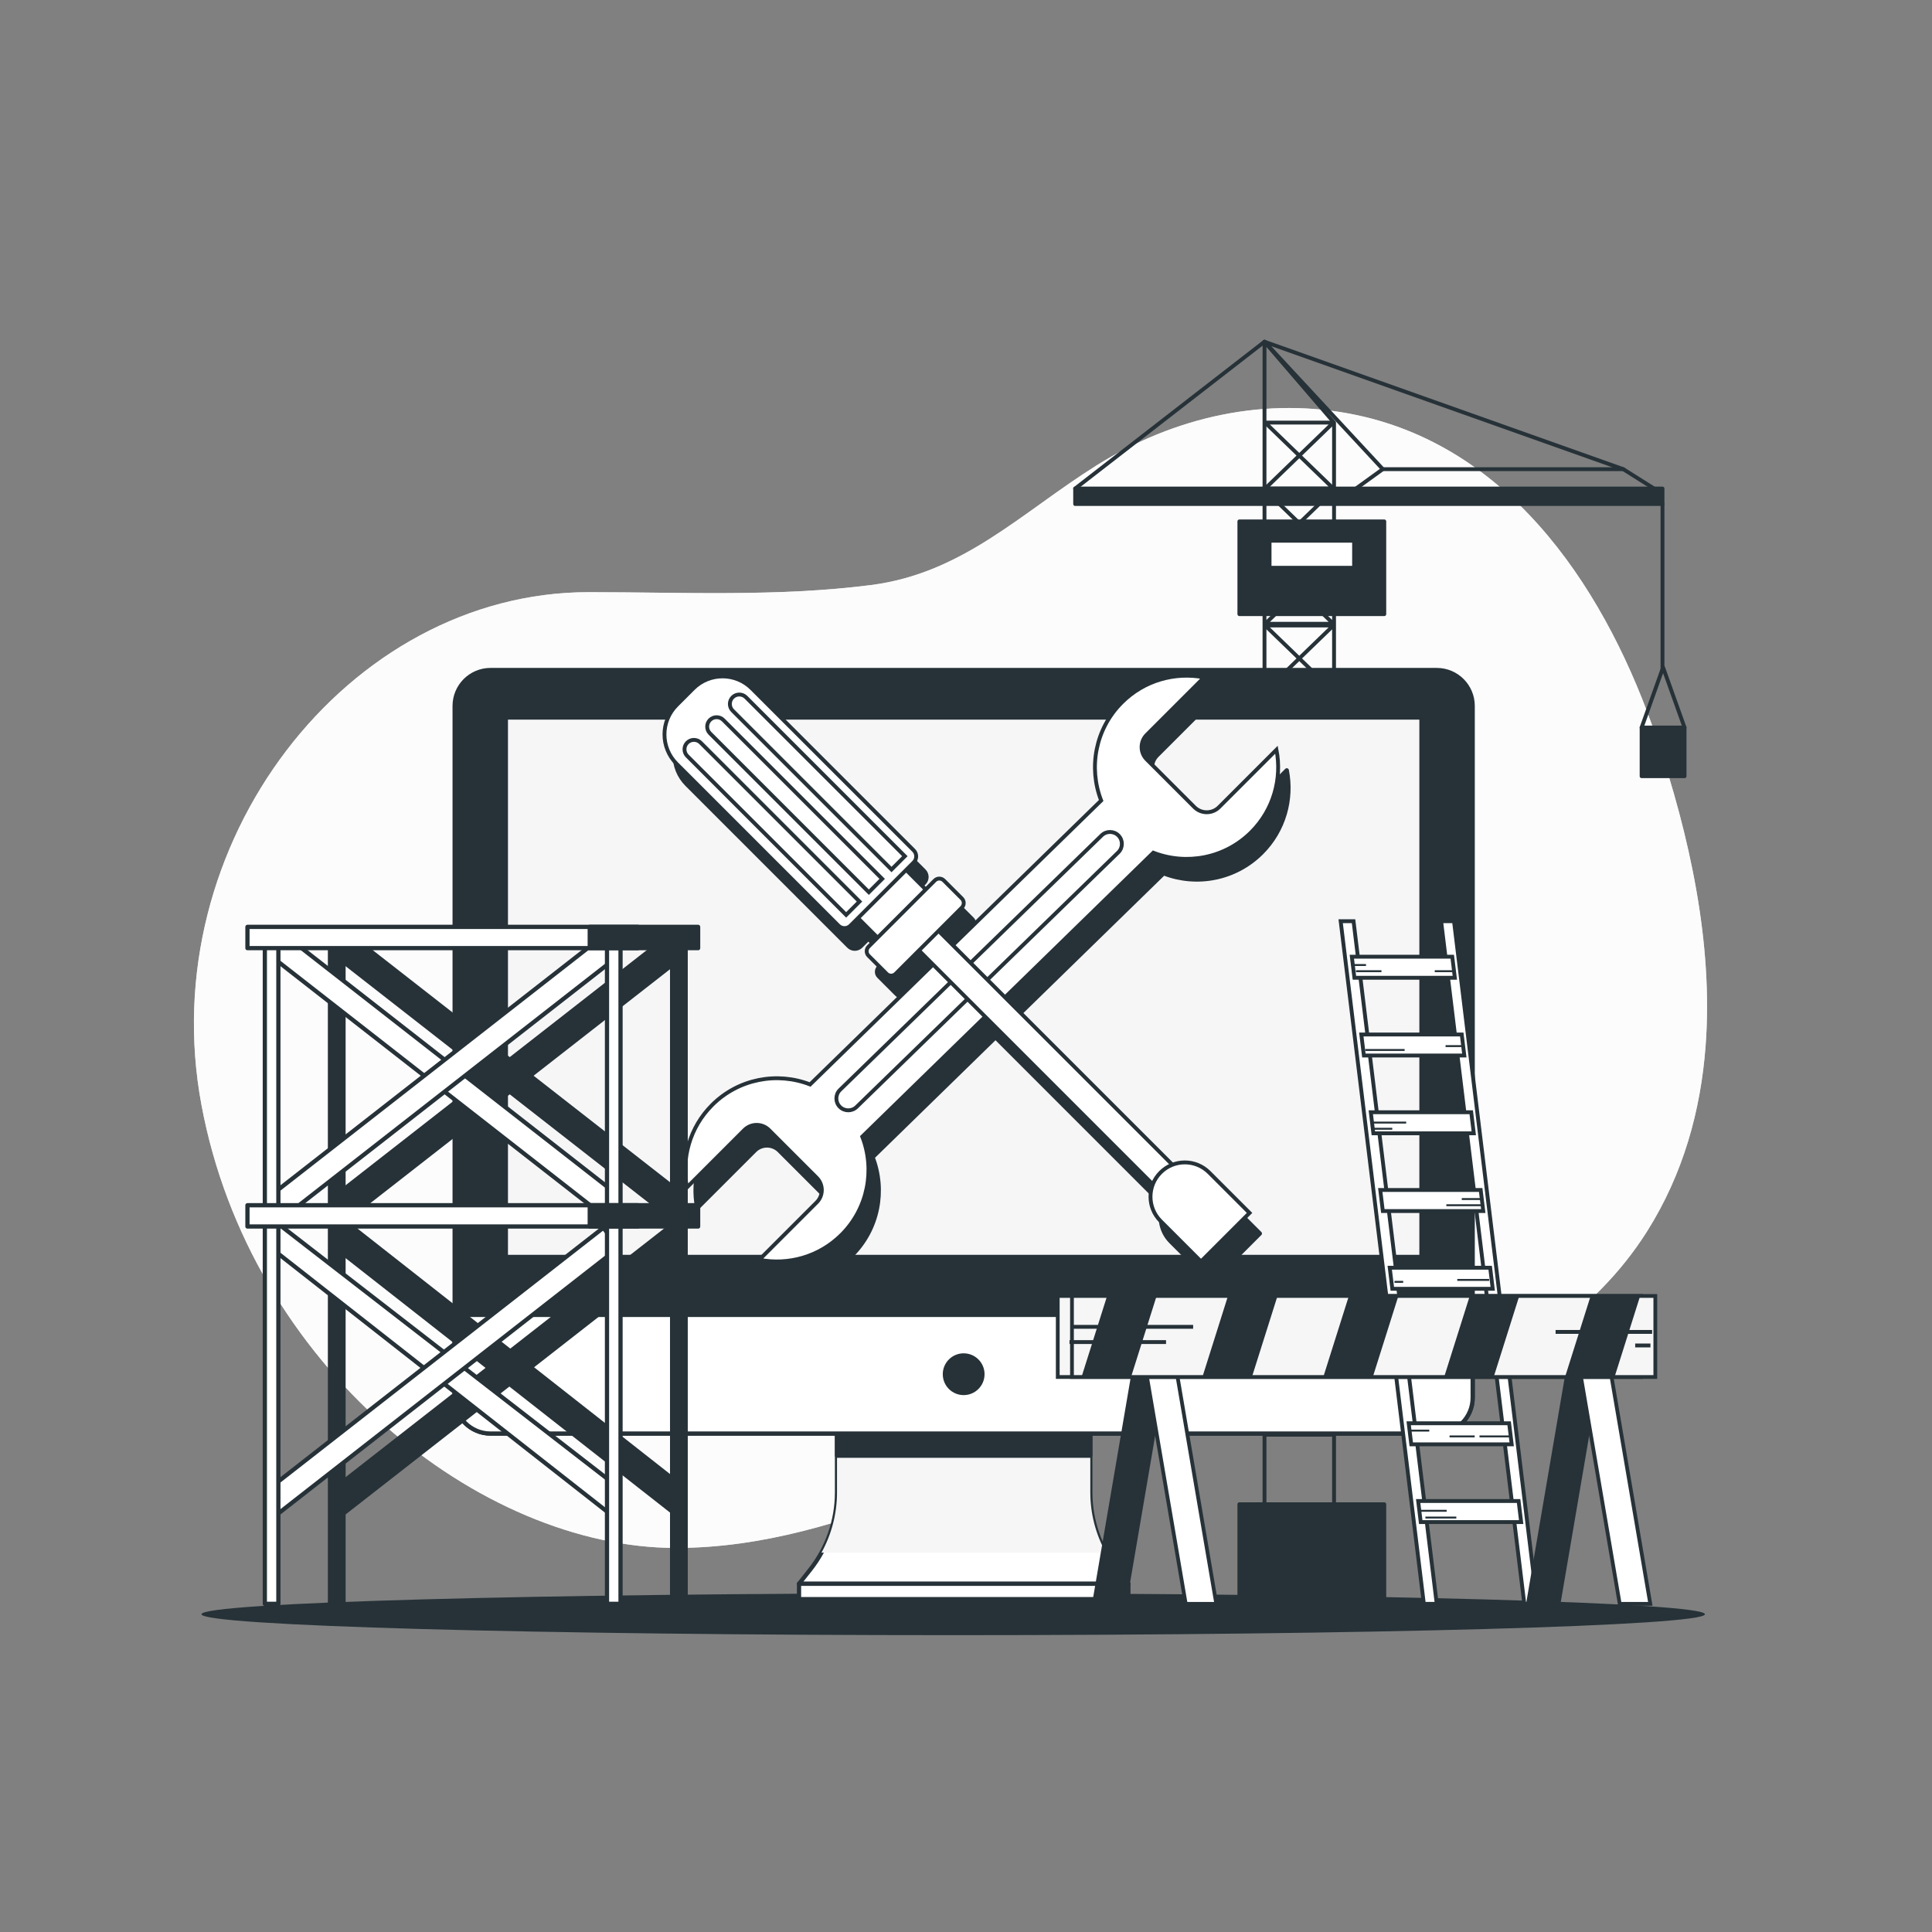 <svg width="500" height="500" viewBox="0 0 500 500" fill="none" xmlns="http://www.w3.org/2000/svg">
<rect x="0" y="0" width="500" height="500" fill="#808080" stroke="none"/>
<path d="M441.403 270.76C443.43 244.006 437.16 216.062 428.765 191.156C416.295 154.16 392.086 116.223 351.32 107.466C327.811 102.416 303.889 107.828 283.737 120.478C264.353 132.647 249.235 148.364 225.412 151.409C201.309 154.49 176.577 153.249 152.346 153.249C90.055 153.249 39.499 218.249 52.138 285.956C64.777 353.664 124.359 400.608 174.916 400.608C220.345 400.608 257.719 373.536 300.868 366.269C322.266 362.665 343.754 366.93 364.926 361.53C389.538 355.252 412.683 340.27 426.318 318.582C435.61 303.801 440.133 287.514 441.403 270.76Z" fill="#F6F6F7"/>
<path opacity="0.7" d="M441.403 270.76C443.43 244.006 437.16 216.062 428.765 191.156C416.295 154.16 392.086 116.223 351.32 107.466C327.811 102.416 303.889 107.828 283.737 120.478C264.353 132.647 249.235 148.364 225.412 151.409C201.309 154.49 176.577 153.249 152.346 153.249C90.055 153.249 39.499 218.249 52.138 285.956C64.777 353.664 124.359 400.608 174.916 400.608C220.345 400.608 257.719 373.536 300.868 366.269C322.266 362.665 343.754 366.93 364.926 361.53C389.538 355.252 412.683 340.27 426.318 318.582C435.61 303.801 440.133 287.514 441.403 270.76Z" fill="white"/>
<path d="M246.686 423.178C354.132 423.178 441.233 420.752 441.233 417.761C441.233 414.769 354.132 412.344 246.686 412.344C139.241 412.344 52.139 414.769 52.139 417.761C52.139 420.752 139.241 423.178 246.686 423.178Z" fill="#263238"/>
<path d="M345.25 412.816H327.25V88.439L345.25 109.37V412.816Z" stroke="#263238" stroke-miterlimit="10" stroke-linecap="round" stroke-linejoin="round"/>
<path d="M327.421 336.439H345.079L327.421 319.37H345.079L327.421 336.439Z" stroke="#263238" stroke-miterlimit="10" stroke-linecap="round" stroke-linejoin="round"/>
<path d="M327.421 318.939H345.079L327.421 301.87H345.079L327.421 318.939Z" stroke="#263238" stroke-miterlimit="10" stroke-linecap="round" stroke-linejoin="round"/>
<path d="M327.421 371.294H345.079L327.421 354.225H345.079L327.421 371.294Z" stroke="#263238" stroke-miterlimit="10" stroke-linecap="round" stroke-linejoin="round"/>
<path d="M327.421 353.794H345.079L327.421 336.725H345.079L327.421 353.794Z" stroke="#263238" stroke-miterlimit="10" stroke-linecap="round" stroke-linejoin="round"/>
<path d="M327.421 301.439H345.079L327.421 284.37H345.079L327.421 301.439Z" stroke="#263238" stroke-miterlimit="10" stroke-linecap="round" stroke-linejoin="round"/>
<path d="M327.421 283.939H345.079L327.421 266.87H345.079L327.421 283.939Z" stroke="#263238" stroke-miterlimit="10" stroke-linecap="round" stroke-linejoin="round"/>
<path d="M327.421 266.439H345.079L327.421 249.37H345.079L327.421 266.439Z" stroke="#263238" stroke-miterlimit="10" stroke-linecap="round" stroke-linejoin="round"/>
<path d="M327.421 248.939H345.079L327.421 231.87H345.079L327.421 248.939Z" stroke="#263238" stroke-miterlimit="10" stroke-linecap="round" stroke-linejoin="round"/>
<path d="M327.421 231.439H345.079L327.421 214.37H345.079L327.421 231.439Z" stroke="#263238" stroke-miterlimit="10" stroke-linecap="round" stroke-linejoin="round"/>
<path d="M327.421 213.939H345.079L327.421 196.87H345.079L327.421 213.939Z" stroke="#263238" stroke-miterlimit="10" stroke-linecap="round" stroke-linejoin="round"/>
<path d="M327.421 196.439H345.079L327.421 179.37H345.079L327.421 196.439Z" stroke="#263238" stroke-miterlimit="10" stroke-linecap="round" stroke-linejoin="round"/>
<path d="M327.421 178.939H345.079L327.421 161.87H345.079L327.421 178.939Z" stroke="#263238" stroke-miterlimit="10" stroke-linecap="round" stroke-linejoin="round"/>
<path d="M327.421 161.439H345.079L327.421 144.37H345.079L327.421 161.439Z" stroke="#263238" stroke-miterlimit="10" stroke-linecap="round" stroke-linejoin="round"/>
<path d="M327.421 143.939H345.079L327.421 126.87H345.079L327.421 143.939Z" stroke="#263238" stroke-miterlimit="10" stroke-linecap="round" stroke-linejoin="round"/>
<path d="M327.421 126.439H345.079L327.421 109.37H345.079L327.421 126.439Z" stroke="#263238" stroke-miterlimit="10" stroke-linecap="round" stroke-linejoin="round"/>
<path d="M428.813 126.907L420.094 121.417H357.868L350.266 126.907H428.813Z" stroke="#263238" stroke-miterlimit="10" stroke-linecap="round" stroke-linejoin="round"/>
<path d="M430.25 126.439H278.25V130.439H430.25V126.439Z" fill="#263238" stroke="#263238" stroke-miterlimit="10" stroke-linecap="round" stroke-linejoin="round"/>
<path d="M420.094 121.417L327.25 88.439L357.868 121.417" stroke="#263238" stroke-miterlimit="10" stroke-linecap="round" stroke-linejoin="round"/>
<path d="M327.25 88.439L278.25 126.439" stroke="#263238" stroke-miterlimit="10" stroke-linecap="round" stroke-linejoin="round"/>
<path d="M358.25 134.939H320.75V158.939H358.25V134.939Z" fill="#263238" stroke="#263238" stroke-miterlimit="10" stroke-linecap="round" stroke-linejoin="round"/>
<path d="M358.25 389.297H320.75V413.297H358.25V389.297Z" fill="#263238" stroke="#263238" stroke-miterlimit="10" stroke-linecap="round" stroke-linejoin="round"/>
<path d="M350.437 139.939H328.562V146.939H350.437V139.939Z" fill="white" stroke="#263238" stroke-miterlimit="10" stroke-linecap="round" stroke-linejoin="round"/>
<path d="M430.25 130.439V173.562" stroke="#263238" stroke-miterlimit="10" stroke-linecap="round" stroke-linejoin="round"/>
<path d="M435.961 188.284H424.848V200.878H435.961V188.284Z" fill="#263238" stroke="#263238" stroke-miterlimit="10" stroke-linecap="round" stroke-linejoin="round"/>
<path d="M424.848 188.284L430.405 172.737L435.961 188.284" stroke="#263238" stroke-miterlimit="10" stroke-linecap="round" stroke-linejoin="round"/>
<path d="M282.172 386.242V363.984H216.617V386.242C216.617 393.505 214.164 400.555 209.655 406.25L206.784 409.875H292.005L289.134 406.25C284.626 400.555 282.172 393.505 282.172 386.242Z" fill="white" stroke="#263238" stroke-width="1.095" stroke-miterlimit="10" stroke-linecap="round" stroke-linejoin="round"/>
<path d="M212.593 401.829H286.197C283.573 397.082 282.172 391.723 282.172 386.242V382.272V363.983H216.617V382.272V386.242C216.617 391.723 215.217 397.081 212.593 401.829Z" fill="#F6F6F7"/>
<path d="M282.172 367.334H216.617V376.731H282.172V367.334Z" fill="#263238" stroke="#263238" stroke-width="1.095" stroke-miterlimit="10" stroke-linecap="round" stroke-linejoin="round"/>
<path d="M371.834 371.003H126.955C121.822 371.003 117.661 366.842 117.661 361.709V182.696C117.661 177.563 121.822 173.402 126.955 173.402H371.834C376.967 173.402 381.128 177.563 381.128 182.696V361.708C381.128 366.841 376.967 371.003 371.834 371.003Z" fill="#263238" stroke="#263238" stroke-width="1.095" stroke-miterlimit="10" stroke-linecap="round" stroke-linejoin="round"/>
<path d="M371.834 371.003H126.955C121.822 371.003 117.661 366.842 117.661 361.709V340.288H381.128V361.709C381.128 366.841 376.967 371.003 371.834 371.003Z" fill="white" stroke="#263238" stroke-width="1.095" stroke-miterlimit="10" stroke-linecap="round" stroke-linejoin="round"/>
<path d="M367.876 185.695H130.914V325.299H367.876V185.695Z" fill="#F6F6F7" stroke="#263238" stroke-width="1.095" stroke-miterlimit="10" stroke-linecap="round" stroke-linejoin="round"/>
<path d="M254.254 355.645C254.254 352.962 252.079 350.786 249.395 350.786C246.711 350.786 244.536 352.962 244.536 355.645C244.536 358.329 246.711 360.504 249.395 360.504C252.078 360.504 254.254 358.329 254.254 355.645Z" fill="#263238" stroke="#263238" stroke-width="1.095" stroke-miterlimit="10" stroke-linecap="round" stroke-linejoin="round"/>
<path d="M292.023 409.875H206.784V413.849H292.023V409.875Z" fill="white" stroke="#263238" stroke-width="1.095" stroke-miterlimit="10" stroke-linecap="round" stroke-linejoin="round"/>
<path d="M326.51 220.675C332.302 214.883 334.471 206.84 333.017 199.362L318.154 214.225C316.396 215.983 313.545 215.983 311.786 214.225L299.428 201.866C297.67 200.108 297.67 197.257 299.428 195.498L314.291 180.635C306.813 179.181 298.77 181.35 292.978 187.142C286.12 194 284.347 204.011 287.647 212.506L249.264 249.947L245.56 246.243L251.598 240.205C252.243 239.56 252.243 238.513 251.598 237.868L246.924 233.193C246.279 232.548 245.232 232.548 244.587 233.193L242.25 235.53L237.186 230.466L239.134 228.518C239.995 227.657 239.995 226.262 239.134 225.402L197.258 183.526C193.063 179.331 186.261 179.331 182.066 183.526L177.781 187.811C173.586 192.006 173.586 198.808 177.781 203.003L219.657 244.879C220.518 245.74 221.913 245.74 222.773 244.879L224.721 242.931L229.785 247.995L227.448 250.332C226.803 250.977 226.803 252.024 227.448 252.669L232.122 257.343C232.767 257.988 233.814 257.988 234.459 257.343L240.497 251.305L244.138 254.946L212.318 285.986C203.823 282.686 193.812 284.46 186.954 291.317C181.162 297.109 178.993 305.152 180.447 312.63L195.31 297.767C197.068 296.009 199.919 296.009 201.678 297.767L214.037 310.126C215.795 311.884 215.795 314.735 214.037 316.494L199.173 331.357C206.651 332.811 214.694 330.642 220.487 324.85C227.345 317.992 229.118 307.981 225.818 299.486L257.638 268.446L301.022 311.83C299.789 315.011 300.451 318.758 303.019 321.325L313.488 331.794L326.051 319.231L315.582 308.762C313.015 306.195 309.268 305.533 306.087 306.766L262.766 263.445L301.149 226.004C309.641 229.306 319.652 227.533 326.51 220.675Z" fill="#263238" stroke="#263238" stroke-width="1.095" stroke-miterlimit="10" stroke-linecap="round" stroke-linejoin="round"/>
<path d="M223.149 294.156L298.479 220.673C306.974 223.973 316.985 222.199 323.843 215.342C329.635 209.55 331.804 201.507 330.35 194.029L315.487 208.892C313.729 210.65 310.878 210.65 309.119 208.892L296.761 196.533C295.003 194.775 295.003 191.924 296.761 190.165L311.624 175.302C304.146 173.848 296.103 176.017 290.31 181.809C283.452 188.667 281.679 198.678 284.979 207.173L209.649 280.656C201.154 277.356 191.143 279.13 184.285 285.987C178.493 291.779 176.324 299.822 177.778 307.301L192.641 292.438C194.399 290.68 197.25 290.68 199.009 292.438L211.368 304.796C213.126 306.554 213.126 309.405 211.368 311.164L196.504 326.028C203.982 327.482 212.025 325.313 217.818 319.521C224.675 312.662 226.449 302.651 223.149 294.156Z" fill="white" stroke="#263238" stroke-miterlimit="10"/>
<path d="M217.354 286.451C216.151 285.249 216.151 283.299 217.354 282.096L285.085 216.213C286.287 215.01 288.237 215.01 289.44 216.213C290.643 217.416 290.643 219.365 289.44 220.568L221.709 286.451C220.506 287.653 218.557 287.653 217.354 286.451Z" fill="white" stroke="#263238" stroke-miterlimit="10"/>
<path d="M237.436 235.457L232.372 240.521L305.42 313.57L310.484 308.506L237.436 235.457Z" fill="white" stroke="#263238" stroke-miterlimit="10"/>
<path d="M323.382 313.901L310.819 326.464L300.35 315.995C296.881 312.526 296.881 306.901 300.35 303.432C303.819 299.963 309.444 299.963 312.913 303.432L323.382 313.901Z" fill="white" stroke="#263238" stroke-miterlimit="10"/>
<path d="M230.619 221.239L218.154 233.704L228.282 243.832L240.747 231.366L230.619 221.239Z" fill="white" stroke="#263238" stroke-miterlimit="10"/>
<path d="M236.465 223.187L220.104 239.548C219.243 240.409 217.848 240.409 216.988 239.548L175.112 197.672C170.917 193.477 170.917 186.675 175.112 182.48L179.397 178.195C183.592 174 190.394 174 194.589 178.195L236.465 220.071C237.326 220.931 237.326 222.326 236.465 223.187Z" fill="white" stroke="#263238" stroke-miterlimit="10"/>
<path d="M248.931 234.873L231.791 252.013C231.145 252.658 230.099 252.658 229.454 252.013L224.78 247.338C224.135 246.693 224.135 245.646 224.78 245.001L241.92 227.861C242.565 227.216 243.612 227.216 244.257 227.861L248.932 232.535C249.576 233.181 249.576 234.227 248.931 234.873Z" fill="white" stroke="#263238" stroke-miterlimit="10"/>
<path d="M222.437 233.319L218.984 236.772L177.861 195.649C176.907 194.696 176.907 193.15 177.861 192.196C178.814 191.242 180.36 191.242 181.314 192.196L222.437 233.319Z" fill="white" stroke="#263238" stroke-miterlimit="10"/>
<path d="M228.307 227.449L224.854 230.902L183.731 189.779C182.778 188.826 182.778 187.28 183.731 186.326C184.685 185.373 186.23 185.373 187.184 186.326L228.307 227.449Z" fill="white" stroke="#263238" stroke-miterlimit="10"/>
<path d="M234.177 221.58L230.724 225.033L189.6 183.909C188.647 182.956 188.647 181.41 189.6 180.456C190.554 179.502 192.099 179.502 193.053 180.456L234.177 221.58Z" fill="white" stroke="#263238" stroke-miterlimit="10"/>
<path d="M371.825 415.074H368.491L346.964 238.408H350.297L371.825 415.074Z" fill="white" stroke="#263238" stroke-miterlimit="10"/>
<path d="M397.825 415.074H394.491L372.964 238.408H376.297L397.825 415.074Z" fill="white" stroke="#263238" stroke-miterlimit="10"/>
<path d="M376.511 253.049H350.518L349.854 247.599H375.847L376.511 253.049Z" fill="white" stroke="#263238" stroke-miterlimit="10"/>
<path d="M378.963 273.172H352.97L352.306 267.722H378.299L378.963 273.172Z" fill="white" stroke="#263238" stroke-miterlimit="10"/>
<path d="M381.415 293.294H355.423L354.758 287.844H380.751L381.415 293.294Z" fill="white" stroke="#263238" stroke-miterlimit="10"/>
<path d="M383.867 313.418H357.875L357.211 307.968H383.203L383.867 313.418Z" fill="white" stroke="#263238" stroke-miterlimit="10"/>
<path d="M386.319 333.541H360.327L359.663 328.091H385.655L386.319 333.541Z" fill="white" stroke="#263238" stroke-miterlimit="10"/>
<path d="M388.772 353.664H362.779L362.115 348.214H388.107L388.772 353.664Z" fill="white" stroke="#263238" stroke-miterlimit="10"/>
<path d="M391.224 373.787H365.231L364.567 368.337H390.56L391.224 373.787Z" fill="white" stroke="#263238" stroke-miterlimit="10"/>
<path d="M393.676 393.911H367.683L367.019 388.461H393.012L393.676 393.911Z" fill="white" stroke="#263238" stroke-miterlimit="10"/>
<path d="M350.123 249.745H353.521" stroke="#263238" stroke-width="0.5" stroke-miterlimit="10"/>
<path d="M350.923 251.344H357.519" stroke="#263238" stroke-width="0.5" stroke-miterlimit="10"/>
<path d="M376.109 251.344H371.312" stroke="#263238" stroke-width="0.5" stroke-miterlimit="10"/>
<path d="M378.508 270.733H374.11" stroke="#263238" stroke-width="0.5" stroke-miterlimit="10"/>
<path d="M353.321 271.733H363.516" stroke="#263238" stroke-width="0.5" stroke-miterlimit="10"/>
<path d="M355.12 290.522H363.916" stroke="#263238" stroke-width="0.5" stroke-miterlimit="10"/>
<path d="M355.52 292.122H360.318" stroke="#263238" stroke-width="0.5" stroke-miterlimit="10"/>
<path d="M383.705 310.312H378.308" stroke="#263238" stroke-width="0.5" stroke-miterlimit="10"/>
<path d="M383.305 311.911H374.31" stroke="#263238" stroke-width="0.5" stroke-miterlimit="10"/>
<path d="M391.144 371.741H382.894" stroke="#263238" stroke-width="0.5" stroke-miterlimit="10"/>
<path d="M364.894 370.241H369.894" stroke="#263238" stroke-width="0.5" stroke-miterlimit="10"/>
<path d="M381.644 371.741H375.144" stroke="#263238" stroke-width="0.5" stroke-miterlimit="10"/>
<path d="M367.394 390.991H374.394" stroke="#263238" stroke-width="0.5" stroke-miterlimit="10"/>
<path d="M368.894 392.741H376.894" stroke="#263238" stroke-width="0.5" stroke-miterlimit="10"/>
<path d="M360.894 331.741H363.144" stroke="#263238" stroke-width="0.5" stroke-miterlimit="10"/>
<path d="M385.394 331.241H377.144" stroke="#263238" stroke-width="0.5" stroke-miterlimit="10"/>
<path d="M176.971 309.439L173.008 314.595L86.873 247.352L90.836 242.195L176.971 309.439Z" fill="#263238" stroke="#263238" stroke-width="1.095" stroke-miterlimit="10" stroke-linecap="round" stroke-linejoin="round"/>
<path d="M86.873 309.439L90.836 314.595L176.971 247.352L173.008 242.195L86.873 309.439Z" fill="#263238" stroke="#263238" stroke-width="1.095" stroke-miterlimit="10" stroke-linecap="round" stroke-linejoin="round"/>
<path d="M176.971 384.98L174.52 391.634L86.873 322.893L89.377 316.176L176.971 384.98Z" fill="#263238" stroke="#263238" stroke-width="1.095" stroke-miterlimit="10" stroke-linecap="round" stroke-linejoin="round"/>
<path d="M86.873 384.98L87.471 392.784L176.971 322.893L173.008 317.736L86.873 384.98Z" fill="#263238" stroke="#263238" stroke-width="1.095" stroke-miterlimit="10" stroke-linecap="round" stroke-linejoin="round"/>
<path d="M88.899 241.479H85.397V415.074H88.899V241.479Z" fill="#263238" stroke="#263238" stroke-width="1.095" stroke-miterlimit="10" stroke-linecap="round" stroke-linejoin="round"/>
<path d="M177.447 241.479H173.945V415.074H177.447V241.479Z" fill="#263238" stroke="#263238" stroke-width="1.095" stroke-miterlimit="10" stroke-linecap="round" stroke-linejoin="round"/>
<path d="M160.116 309.439L156.153 314.595L70.018 247.352L73.981 242.195L160.116 309.439Z" fill="white" stroke="#263238" stroke-width="1.095" stroke-miterlimit="10" stroke-linecap="round" stroke-linejoin="round"/>
<path d="M70.018 309.439L73.981 314.595L160.116 247.352L156.153 242.195L70.018 309.439Z" fill="white" stroke="#263238" stroke-width="1.095" stroke-miterlimit="10" stroke-linecap="round" stroke-linejoin="round"/>
<path d="M160.116 384.98L157.664 391.634L70.018 322.893L71.281 316.176L160.116 384.98Z" fill="white" stroke="#263238" stroke-width="1.095" stroke-miterlimit="10" stroke-linecap="round" stroke-linejoin="round"/>
<path d="M70.018 384.98L70.616 392.784L160.116 322.893L156.153 317.736L70.018 384.98Z" fill="white" stroke="#263238" stroke-width="1.095" stroke-miterlimit="10" stroke-linecap="round" stroke-linejoin="round"/>
<path d="M72.043 241.479H68.541V415.074H72.043V241.479Z" fill="white" stroke="#263238" stroke-width="1.095" stroke-miterlimit="10" stroke-linecap="round" stroke-linejoin="round"/>
<path d="M160.592 241.479H157.09V415.074H160.592V241.479Z" fill="white" stroke="#263238" stroke-width="1.095" stroke-miterlimit="10" stroke-linecap="round" stroke-linejoin="round"/>
<path d="M165.095 239.874H64.039V245.377H165.095V239.874Z" fill="white" stroke="#263238" stroke-width="1.095" stroke-miterlimit="10" stroke-linecap="round" stroke-linejoin="round"/>
<path d="M180.676 239.874H152.624V245.377H180.676V239.874Z" fill="#263238" stroke="#263238" stroke-width="1.095" stroke-miterlimit="10" stroke-linecap="round" stroke-linejoin="round"/>
<path d="M165.095 311.914H64.039V317.417H165.095V311.914Z" fill="white" stroke="#263238" stroke-width="1.095" stroke-miterlimit="10" stroke-linecap="round" stroke-linejoin="round"/>
<path d="M180.676 311.914H152.624V317.417H180.676V311.914Z" fill="#263238" stroke="#263238" stroke-width="1.095" stroke-miterlimit="10" stroke-linecap="round" stroke-linejoin="round"/>
<path d="M291.032 415.075H283.117L293.671 353.262H301.586L291.032 415.075Z" fill="#263238" stroke="#263238" stroke-width="0.973" stroke-miterlimit="10"/>
<path d="M306.862 415.075H314.778L304.224 353.262H296.309L306.862 415.075Z" fill="white" stroke="#263238" stroke-width="0.973" stroke-miterlimit="10"/>
<path d="M403.352 415.075H395.437L405.99 353.262H413.905L403.352 415.075Z" fill="#263238" stroke="#263238" stroke-width="0.973" stroke-miterlimit="10"/>
<path d="M419.182 415.075H427.097L416.544 353.262H408.628L419.182 415.075Z" fill="white" stroke="#263238" stroke-width="0.973" stroke-miterlimit="10"/>
<path d="M424.714 335.396H273.745V356.364H424.714V335.396Z" fill="#F6F6F7" stroke="#263238" stroke-width="0.973" stroke-miterlimit="10"/>
<path d="M428.394 335.396H277.425V356.364H428.394V335.396Z" fill="#F6F6F7" stroke="#263238" stroke-width="0.973" stroke-miterlimit="10"/>
<path d="M279.896 356.364H292.711L299.332 335.396H286.517L279.896 356.364Z" fill="#263238"/>
<path d="M330.616 335.396H317.801L311.18 356.364H323.995L330.616 335.396Z" fill="#263238"/>
<path d="M424.467 335.396H411.652L405.03 356.364H417.845L424.467 335.396Z" fill="#263238"/>
<path d="M393.183 335.396H380.368L373.747 356.364H386.562L393.183 335.396Z" fill="#263238"/>
<path d="M361.9 335.396H349.085L342.463 356.364H355.278L361.9 335.396Z" fill="#263238"/>
<path d="M427.57 344.697H402.585" stroke="#263238" stroke-miterlimit="10"/>
<path d="M427.132 348.204H423.186" stroke="#263238" stroke-miterlimit="10"/>
<path d="M276.785 347.327H301.77" stroke="#263238" stroke-miterlimit="10"/>
<path d="M277.223 343.382H308.783" stroke="#263238" stroke-miterlimit="10"/>
</svg>
